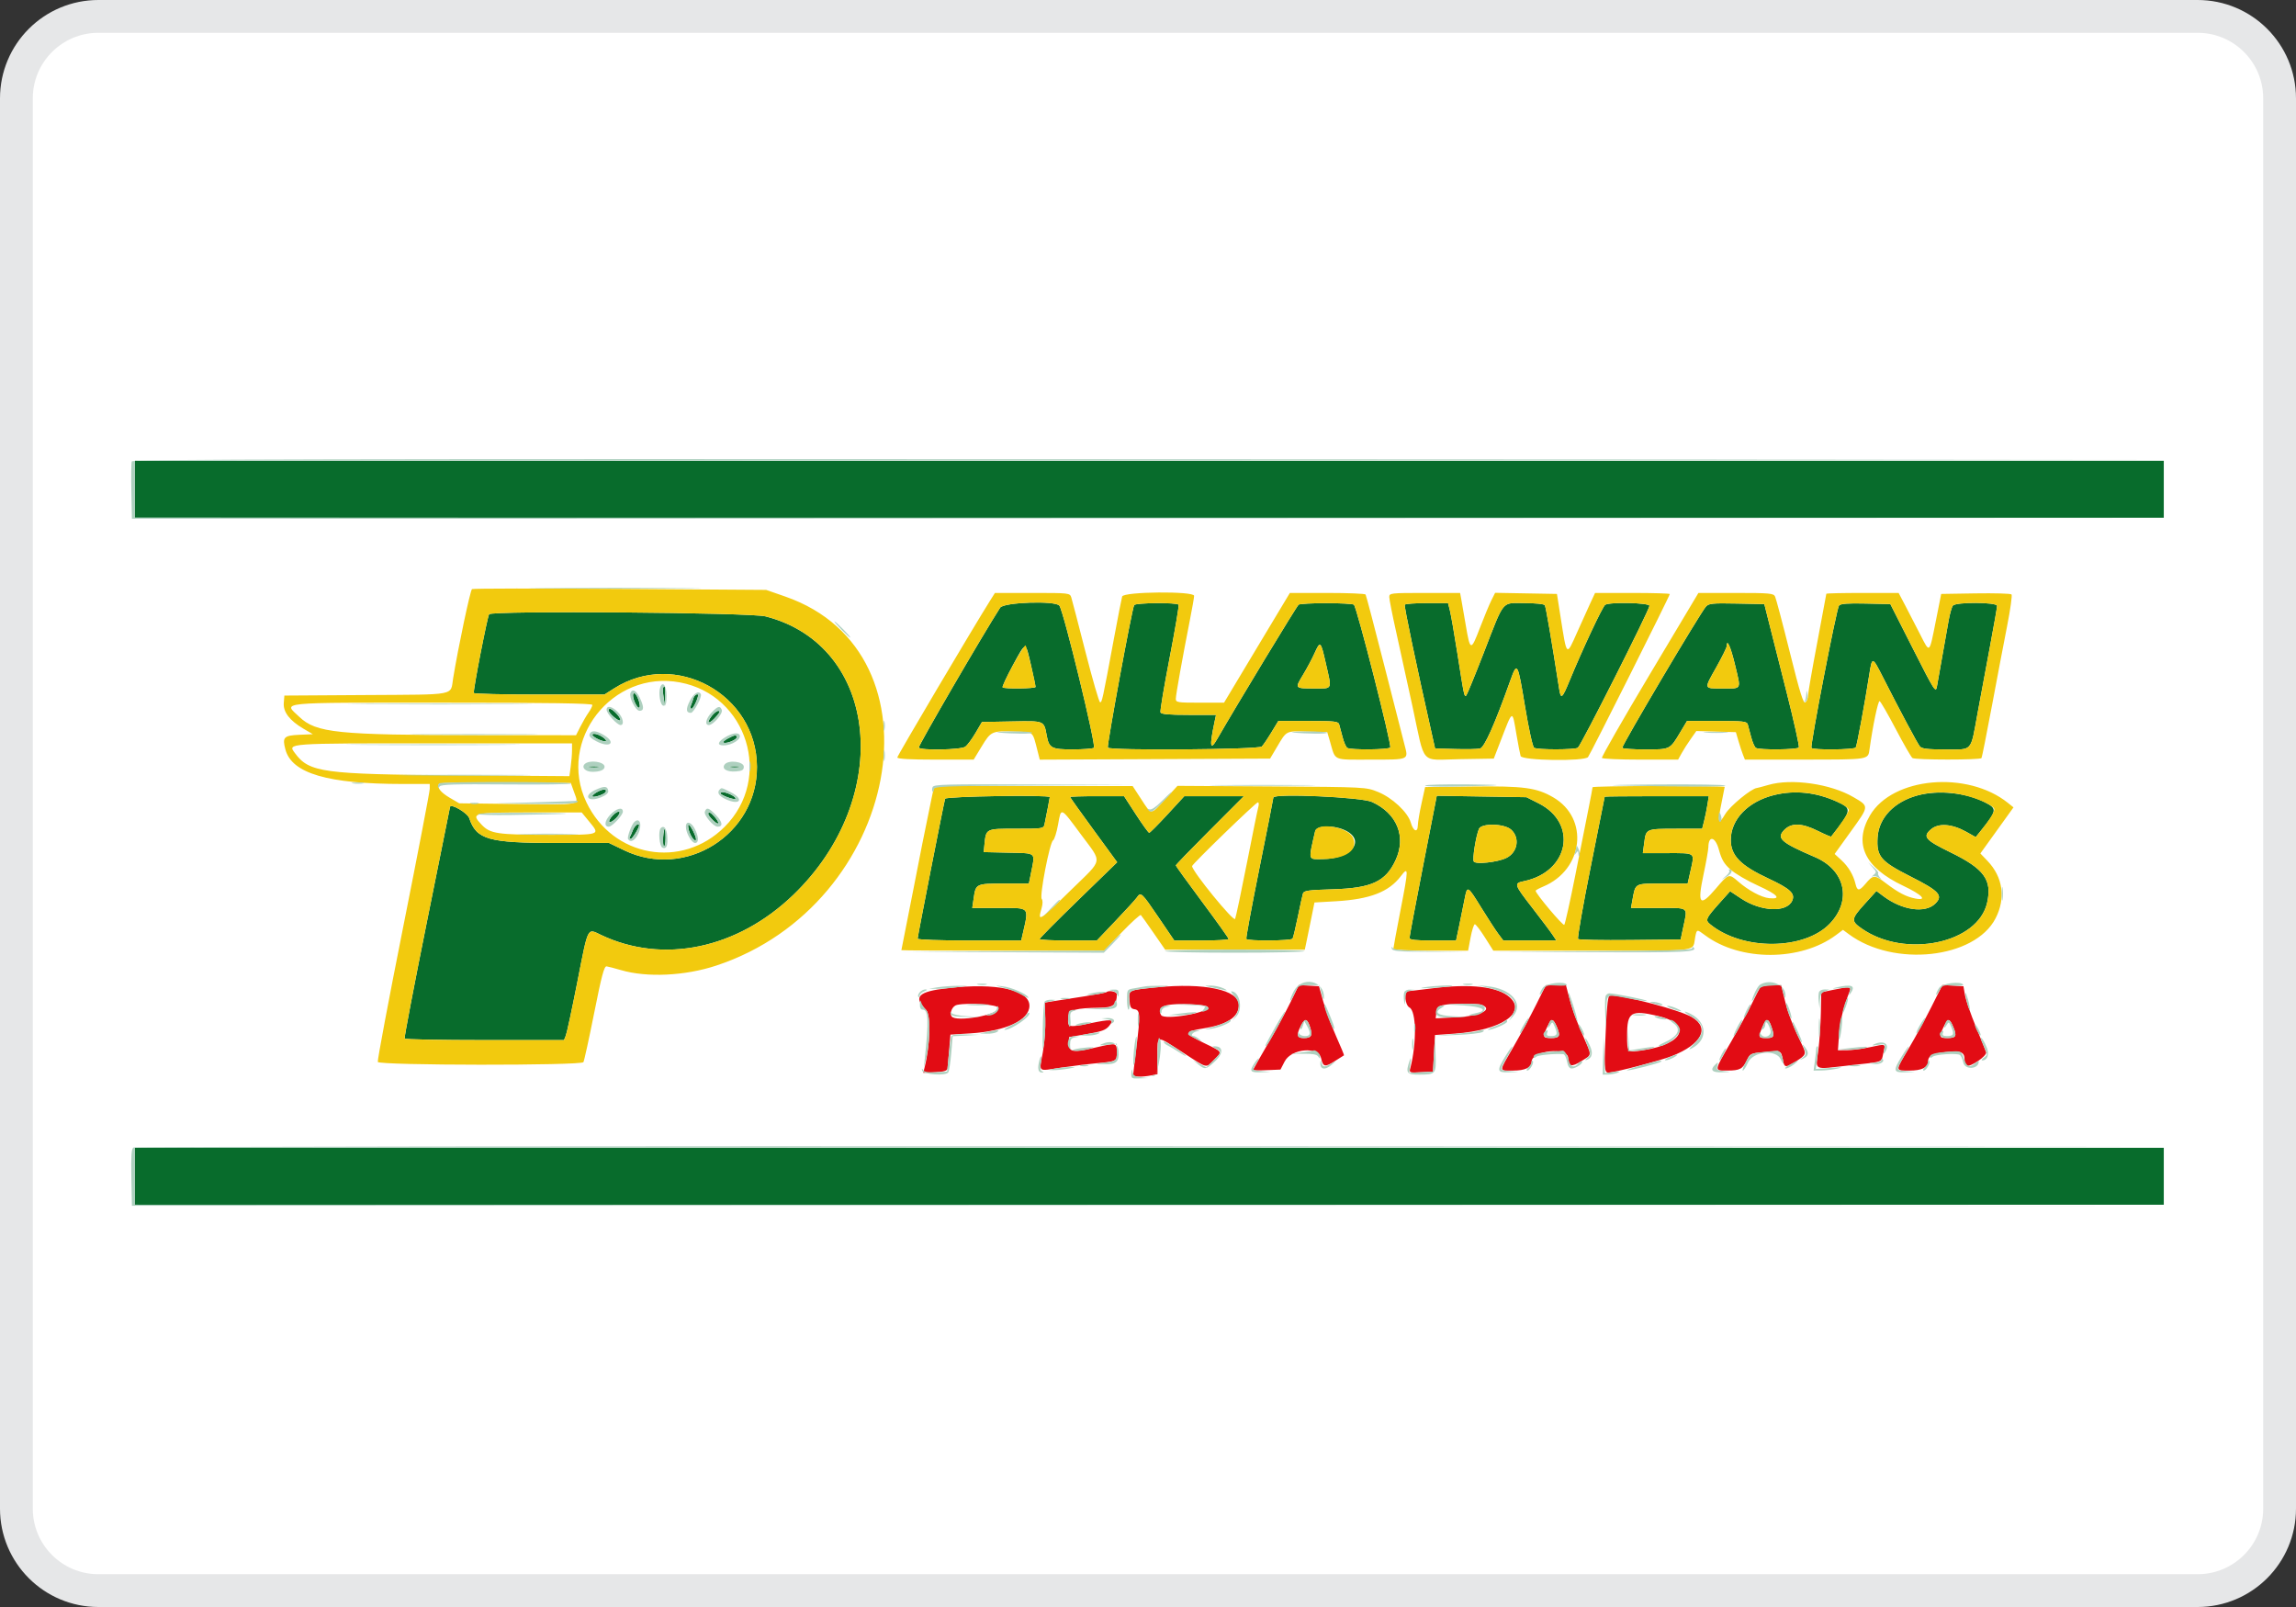 <svg width="70" height="49" viewBox="0 0 70 49" fill="none" xmlns="http://www.w3.org/2000/svg">
<rect x="0" y="0" width="70" height="49" fill="#333333" stroke="none"/>
<path d="M0.5 3C0.5 1.619 1.619 0.5 3 0.5H67C68.381 0.5 69.5 1.619 69.5 3V46C69.5 47.381 68.381 48.5 67 48.5H3C1.619 48.5 0.5 47.381 0.5 46V3Z" fill="white" stroke="#E6E7E8"/>
<path fill-rule="evenodd" clip-rule="evenodd" d="M4.115 14.918V15.786H35.042H65.969V14.918V14.051H35.042H4.115V14.918ZM30.492 18.529C29.959 19.358 27.985 22.753 28.011 22.796C28.068 22.888 29.299 22.864 29.43 22.768C29.493 22.723 29.632 22.534 29.741 22.35L29.937 22.015L30.844 21.998C31.856 21.979 31.826 21.966 31.914 22.438C31.984 22.811 32.063 22.852 32.707 22.851C33.02 22.85 33.309 22.828 33.351 22.802C33.429 22.752 32.428 18.634 32.298 18.467C32.175 18.308 30.599 18.363 30.492 18.529ZM34.578 18.45C34.512 18.556 33.74 22.74 33.776 22.797C33.834 22.891 38.375 22.857 38.47 22.762C38.514 22.718 38.645 22.525 38.761 22.333L38.973 21.984H39.885C40.701 21.984 40.801 21.995 40.829 22.092C40.846 22.152 40.893 22.326 40.933 22.48C40.972 22.633 41.036 22.779 41.076 22.804C41.182 22.872 42.342 22.861 42.385 22.792C42.435 22.71 41.362 18.494 41.277 18.437C41.239 18.412 40.86 18.391 40.434 18.391C40.008 18.391 39.629 18.412 39.592 18.437C39.539 18.472 37.695 21.516 37.114 22.526C36.895 22.908 36.87 22.769 37.025 22.03L37.074 21.798H36.242C35.633 21.798 35.402 21.777 35.381 21.721C35.365 21.678 35.49 20.933 35.658 20.066C35.826 19.198 35.95 18.466 35.933 18.439C35.889 18.367 34.622 18.378 34.578 18.45ZM42.828 18.439C42.803 18.479 43.18 20.276 43.669 22.449L43.752 22.821L44.371 22.839C44.711 22.849 45.05 22.842 45.124 22.823C45.257 22.79 45.575 22.075 46.048 20.745C46.256 20.164 46.271 20.191 46.493 21.532C46.608 22.23 46.728 22.773 46.772 22.801C46.873 22.865 48.004 22.864 48.105 22.8C48.196 22.742 50.288 18.596 50.288 18.473C50.288 18.378 49.082 18.35 48.938 18.442C48.859 18.492 48.241 19.811 47.851 20.759C47.628 21.303 47.587 21.335 47.536 21.008C47.298 19.482 47.13 18.505 47.098 18.453C47.075 18.417 46.808 18.389 46.475 18.389C45.767 18.389 45.877 18.253 45.235 19.908C44.97 20.59 44.731 21.172 44.705 21.203C44.645 21.27 44.639 21.239 44.43 19.908C44.339 19.328 44.238 18.75 44.206 18.622L44.148 18.389H43.503C43.149 18.389 42.845 18.411 42.828 18.439ZM52.01 18.496C51.83 18.697 49.429 22.752 49.46 22.803C49.476 22.829 49.793 22.852 50.164 22.852C50.925 22.852 50.909 22.86 51.23 22.323L51.433 21.984H52.344C53.158 21.984 53.258 21.995 53.286 22.092C53.304 22.152 53.35 22.326 53.39 22.48C53.43 22.633 53.494 22.779 53.533 22.804C53.64 22.872 54.8 22.861 54.843 22.791C54.863 22.758 54.695 21.998 54.468 21.102C54.241 20.207 53.996 19.237 53.923 18.947L53.79 18.42L52.949 18.403C52.208 18.388 52.096 18.399 52.01 18.496ZM56.067 18.465C55.993 18.554 55.184 22.733 55.227 22.805C55.267 22.874 56.535 22.862 56.578 22.792C56.614 22.733 56.859 21.415 56.989 20.574C57.077 20.013 57.084 20.014 57.4 20.636C57.93 21.679 58.459 22.671 58.533 22.76C58.592 22.831 58.767 22.852 59.315 22.852C60.156 22.852 60.072 22.947 60.294 21.736C60.379 21.276 60.547 20.373 60.667 19.729C60.788 19.086 60.887 18.521 60.887 18.474C60.887 18.358 59.631 18.351 59.538 18.467C59.505 18.509 59.447 18.712 59.41 18.916C59.215 20.008 59.086 20.737 59.053 20.93C59.017 21.136 58.979 21.076 58.324 19.784L57.633 18.42L56.883 18.403C56.331 18.39 56.115 18.407 56.067 18.465ZM14.912 18.729C14.853 18.823 14.416 21.079 14.446 21.132C14.46 21.157 15.362 21.178 16.45 21.178H18.427L18.724 20.99C20.589 19.804 23.07 21.166 23.078 23.381C23.087 25.447 20.898 26.825 19.034 25.928L18.565 25.703H16.96C14.883 25.703 14.526 25.601 14.305 24.945C14.251 24.784 13.734 24.485 13.72 24.606C13.719 24.613 13.401 26.194 13.013 28.119C12.625 30.045 12.32 31.642 12.336 31.668C12.352 31.693 13.452 31.715 14.78 31.715H17.195L17.251 31.575C17.282 31.498 17.44 30.766 17.601 29.948C17.942 28.215 17.896 28.305 18.329 28.51C20.218 29.404 22.477 28.933 24.186 27.287C27.267 24.32 26.805 19.681 23.339 18.794C22.875 18.675 14.982 18.614 14.912 18.729ZM31.439 20.311C31.512 20.634 31.572 20.92 31.572 20.946C31.571 20.998 30.619 21.011 30.567 20.959C30.549 20.941 30.691 20.637 30.882 20.282C31.284 19.54 31.265 19.539 31.439 20.311ZM40.423 20.233C40.609 21.052 40.636 20.992 40.072 20.992C39.469 20.992 39.473 20.997 39.729 20.572C39.846 20.379 40.001 20.088 40.074 19.925C40.254 19.527 40.265 19.538 40.423 20.233ZM52.899 20.281C53.083 21.051 53.115 20.992 52.509 20.992C51.935 20.992 51.944 21.026 52.333 20.334C52.502 20.031 52.642 19.749 52.643 19.706C52.646 19.453 52.764 19.717 52.899 20.281ZM20.215 20.977C20.202 21.002 20.211 21.135 20.233 21.271L20.273 21.519L20.282 21.225C20.29 20.951 20.267 20.865 20.215 20.977ZM19.299 21.203C19.299 21.346 19.435 21.612 19.491 21.578C19.547 21.543 19.439 21.195 19.355 21.144C19.325 21.125 19.299 21.151 19.299 21.203ZM21.142 21.287C21.125 21.346 21.091 21.444 21.066 21.504C21.041 21.565 21.049 21.612 21.084 21.612C21.133 21.612 21.283 21.302 21.283 21.2C21.283 21.126 21.168 21.197 21.142 21.287ZM18.556 21.663C18.556 21.747 18.861 22.009 18.907 21.963C18.93 21.94 18.883 21.852 18.803 21.767C18.657 21.611 18.556 21.569 18.556 21.663ZM21.695 21.835C21.499 22.105 21.634 22.087 21.866 21.814C21.954 21.709 21.962 21.675 21.897 21.676C21.849 21.677 21.758 21.749 21.695 21.835ZM18.06 22.404C18.06 22.465 18.33 22.604 18.448 22.604C18.556 22.604 18.365 22.439 18.199 22.389C18.123 22.366 18.06 22.373 18.06 22.404ZM22.181 22.523C22.079 22.579 22.026 22.634 22.064 22.647C22.163 22.68 22.46 22.556 22.46 22.481C22.46 22.395 22.401 22.404 22.181 22.523ZM17.952 23.392C18.047 23.406 18.186 23.406 18.262 23.391C18.338 23.377 18.261 23.365 18.091 23.365C17.92 23.366 17.858 23.378 17.952 23.392ZM22.259 23.391C22.336 23.406 22.461 23.406 22.538 23.391C22.614 23.377 22.552 23.364 22.398 23.364C22.245 23.364 22.182 23.377 22.259 23.391ZM18.23 24.136C18.137 24.183 18.06 24.247 18.06 24.277C18.06 24.34 18.415 24.23 18.464 24.151C18.522 24.057 18.403 24.049 18.23 24.136ZM21.965 24.187C21.965 24.243 22.362 24.393 22.418 24.358C22.446 24.34 22.395 24.287 22.303 24.24C22.134 24.152 21.965 24.126 21.965 24.187ZM54.093 24.241C53.3 24.433 52.768 24.984 52.768 25.611C52.768 26.087 53.063 26.39 53.914 26.787C54.583 27.099 54.74 27.246 54.639 27.466C54.472 27.833 53.688 27.798 53.083 27.397L52.747 27.175L52.476 27.477C51.992 28.018 51.977 28.052 52.152 28.193C53.14 28.989 55.009 28.974 55.787 28.163C56.465 27.455 56.259 26.53 55.333 26.134C54.29 25.686 54.147 25.558 54.405 25.299C54.621 25.083 54.941 25.095 55.426 25.337C55.638 25.443 55.82 25.52 55.829 25.508C56.463 24.699 56.471 24.653 55.998 24.44C55.364 24.156 54.721 24.088 54.093 24.241ZM58.47 24.251C57.753 24.441 57.28 24.936 57.243 25.535C57.207 26.114 57.333 26.263 58.247 26.725C59.125 27.169 59.25 27.305 59.005 27.55C58.698 27.857 57.997 27.758 57.42 27.326L57.208 27.167L56.847 27.566C56.433 28.023 56.427 28.082 56.766 28.317C58.083 29.231 60.305 28.769 60.584 27.523C60.74 26.828 60.494 26.49 59.464 25.988C58.693 25.611 58.61 25.514 58.869 25.289C59.098 25.09 59.507 25.118 59.947 25.363L60.235 25.525L60.376 25.35C60.888 24.716 60.897 24.658 60.513 24.462C59.943 24.171 59.101 24.084 58.47 24.251ZM28.814 24.355C28.78 24.456 27.976 28.55 27.976 28.622C27.976 28.653 28.671 28.678 29.556 28.678H31.135L31.166 28.538C31.375 27.624 31.427 27.686 30.448 27.686H29.642L29.685 27.392C29.749 26.945 29.755 26.942 30.61 26.942H31.368L31.439 26.591C31.562 25.977 31.611 26.019 30.75 25.999L29.991 25.982L30.012 25.769C30.063 25.259 30.044 25.269 30.98 25.269C31.798 25.269 31.817 25.266 31.846 25.129C31.908 24.833 32.005 24.332 32.005 24.305C32.005 24.231 28.839 24.28 28.814 24.355ZM32.625 24.302C32.625 24.316 32.948 24.769 33.343 25.309L34.06 26.291L32.878 27.44C32.227 28.072 31.695 28.609 31.695 28.633C31.695 28.658 32.088 28.678 32.567 28.678H33.44L34.007 28.082C34.319 27.755 34.611 27.434 34.657 27.37C34.783 27.189 34.799 27.204 35.317 27.965L35.801 28.678H36.63C37.086 28.678 37.459 28.657 37.458 28.631C37.458 28.606 37.096 28.098 36.653 27.503C36.21 26.908 35.848 26.406 35.848 26.388C35.848 26.369 36.314 25.887 36.885 25.316L37.922 24.277H37.015H36.107L35.593 24.835C35.31 25.142 35.06 25.393 35.037 25.393C35.013 25.393 34.831 25.142 34.632 24.835L34.27 24.277H33.447C32.995 24.277 32.625 24.288 32.625 24.302ZM38.822 24.318C38.821 24.346 38.63 25.318 38.396 26.477C38.162 27.636 37.983 28.606 37.998 28.631C38.036 28.698 39.366 28.689 39.408 28.621C39.427 28.59 39.499 28.29 39.568 27.955C39.637 27.619 39.707 27.299 39.724 27.243C39.751 27.157 39.89 27.138 40.637 27.116C41.816 27.08 42.245 26.881 42.547 26.23C42.881 25.511 42.594 24.801 41.828 24.453C41.505 24.305 38.824 24.185 38.822 24.318ZM43.388 26.393C43.158 27.564 42.972 28.558 42.973 28.6C42.974 28.657 43.159 28.678 43.684 28.678H44.392L44.487 28.228C44.539 27.981 44.613 27.618 44.651 27.422C44.734 26.988 44.735 26.988 45.176 27.701C45.371 28.017 45.598 28.365 45.681 28.476L45.832 28.678H46.641H47.45L47.335 28.505C47.272 28.409 46.997 28.044 46.725 27.692C46.156 26.958 46.148 26.933 46.462 26.868C47.839 26.582 48.117 25.103 46.908 24.494L46.539 24.308L45.172 24.286L43.804 24.264L43.388 26.393ZM48.923 24.293C48.922 24.301 48.729 25.27 48.494 26.446C48.258 27.622 48.087 28.606 48.112 28.632C48.138 28.658 48.852 28.672 49.699 28.663L51.239 28.647L51.318 28.275C51.453 27.634 51.518 27.686 50.565 27.686H49.725L49.767 27.453C49.865 26.918 49.822 26.942 50.683 26.942H51.453L51.547 26.524C51.667 25.986 51.704 26.013 50.835 26.013H50.087L50.13 25.688C50.185 25.27 50.182 25.271 51.107 25.27L51.895 25.269L51.954 25.036C51.987 24.909 52.032 24.685 52.055 24.541L52.097 24.277H50.511C49.639 24.277 48.924 24.284 48.923 24.293ZM18.678 24.868C18.484 25.074 18.58 25.149 18.781 24.948C18.869 24.86 18.914 24.772 18.881 24.752C18.848 24.731 18.757 24.784 18.678 24.868ZM21.593 24.824C21.593 24.852 21.662 24.941 21.747 25.021C21.928 25.19 21.957 25.103 21.787 24.906C21.666 24.768 21.593 24.736 21.593 24.824ZM19.296 25.309C19.262 25.399 19.219 25.496 19.201 25.526C19.183 25.555 19.196 25.579 19.229 25.579C19.279 25.579 19.485 25.246 19.485 25.166C19.485 25.073 19.346 25.178 19.296 25.309ZM21.001 25.315C21.048 25.506 21.221 25.721 21.221 25.589C21.221 25.492 21.045 25.145 20.995 25.145C20.976 25.145 20.978 25.222 21.001 25.315ZM46.071 25.297C46.348 25.548 46.269 25.997 45.919 26.163C45.648 26.292 44.99 26.362 44.933 26.269C44.886 26.194 44.993 25.513 45.089 25.276C45.163 25.094 45.863 25.109 46.071 25.297ZM40.963 25.297C41.664 25.59 41.241 26.187 40.325 26.195C39.869 26.199 39.886 26.263 40.095 25.346C40.133 25.176 40.608 25.149 40.963 25.297ZM20.218 25.521C20.205 25.66 20.216 25.787 20.243 25.804C20.269 25.82 20.291 25.707 20.291 25.551C20.291 25.201 20.25 25.184 20.218 25.521ZM4.115 35.867V36.735H35.042H65.969V35.867V34.999H35.042H4.115V35.867Z" fill="#086C2C"/>
<path fill-rule="evenodd" clip-rule="evenodd" d="M14.39 17.963C14.338 17.996 13.971 19.729 13.815 20.683C13.727 21.221 13.965 21.175 11.163 21.193L8.67 21.209L8.652 21.433C8.629 21.708 8.828 21.97 9.25 22.218L9.538 22.387L9.125 22.405C8.653 22.426 8.601 22.481 8.702 22.855C8.898 23.583 9.991 23.904 12.281 23.905L13.102 23.905V24.053C13.102 24.135 12.739 26.024 12.295 28.252C11.851 30.479 11.502 32.337 11.518 32.38C11.56 32.489 17.72 32.495 17.787 32.387C17.811 32.347 17.959 31.671 18.116 30.884C18.341 29.752 18.42 29.455 18.494 29.466C18.545 29.473 18.74 29.524 18.928 29.579C19.721 29.813 20.884 29.758 21.841 29.441C27.447 27.584 28.882 19.914 23.947 18.192L23.359 17.987L18.906 17.956C16.457 17.939 14.425 17.942 14.39 17.963ZM30.187 18.312C29.668 19.137 27.357 23.043 27.357 23.096C27.357 23.14 27.745 23.162 28.521 23.162H29.685L29.931 22.757C30.212 22.294 30.24 22.282 30.947 22.307C31.528 22.327 31.473 22.28 31.633 22.899L31.7 23.163L35.211 23.147L38.722 23.131L38.924 22.79C39.232 22.268 39.195 22.288 39.865 22.307L40.465 22.325L40.547 22.604C40.726 23.216 40.605 23.162 41.793 23.162C42.974 23.162 42.942 23.175 42.824 22.721C42.777 22.537 42.496 21.439 42.201 20.282C41.906 19.123 41.651 18.154 41.634 18.128C41.618 18.101 41.092 18.08 40.465 18.08H39.325L38.321 19.753L37.318 21.426H36.583C35.898 21.426 35.848 21.418 35.848 21.307C35.848 21.186 36.047 20.076 36.279 18.896C36.349 18.544 36.406 18.216 36.406 18.168C36.406 18.019 34.257 18.039 34.212 18.188C34.194 18.248 34.081 18.826 33.961 19.474C33.609 21.372 33.596 21.43 33.537 21.41C33.506 21.4 33.306 20.709 33.093 19.875C32.881 19.041 32.686 18.296 32.662 18.219C32.617 18.081 32.604 18.08 31.475 18.08H30.333L30.187 18.312ZM42.356 18.205C42.356 18.274 42.451 18.755 42.567 19.274C42.683 19.793 42.908 20.817 43.066 21.55C43.461 23.377 43.272 23.168 44.506 23.148L45.542 23.131L45.746 22.604C46.128 21.613 46.102 21.624 46.233 22.394C46.285 22.697 46.342 22.994 46.36 23.053C46.401 23.192 48.304 23.221 48.416 23.084C48.487 22.998 50.908 18.169 50.908 18.114C50.908 18.095 50.396 18.08 49.769 18.08H48.63L48.479 18.405C48.396 18.584 48.22 18.974 48.087 19.273C47.753 20.024 47.772 20.041 47.58 18.823L47.468 18.11L46.525 18.093L45.583 18.076L45.466 18.31C45.402 18.439 45.245 18.819 45.116 19.154C44.844 19.866 44.822 19.86 44.684 19.04C44.627 18.699 44.565 18.344 44.547 18.25L44.515 18.08H43.435C42.394 18.08 42.356 18.084 42.356 18.205ZM50.294 20.57C49.477 21.939 48.822 23.083 48.839 23.111C48.856 23.139 49.386 23.162 50.016 23.162H51.162L51.268 22.97C51.326 22.864 51.451 22.668 51.546 22.534L51.718 22.29L52.321 22.307L52.923 22.325L53.005 22.604C53.049 22.757 53.112 22.946 53.143 23.022L53.199 23.162L55.013 23.161C56.991 23.16 56.953 23.166 56.997 22.852C57.098 22.125 57.258 21.363 57.305 21.379C57.336 21.389 57.558 21.774 57.799 22.233C58.041 22.693 58.269 23.089 58.307 23.114C58.399 23.174 60.376 23.175 60.412 23.115C60.427 23.09 60.57 22.372 60.73 21.519C60.889 20.667 61.099 19.566 61.196 19.071C61.293 18.577 61.352 18.151 61.327 18.125C61.301 18.098 60.809 18.084 60.232 18.093L59.183 18.11L59.019 18.936C58.817 19.95 58.84 19.93 58.54 19.341C58.404 19.073 58.201 18.68 58.089 18.467L57.885 18.08H56.783C56.177 18.08 55.681 18.091 55.681 18.105C55.681 18.119 55.555 18.793 55.402 19.601C55.248 20.41 55.123 21.134 55.123 21.21C55.123 21.287 55.087 21.379 55.044 21.415C54.982 21.467 54.881 21.145 54.568 19.889C54.35 19.013 54.147 18.248 54.118 18.188C54.071 18.091 53.949 18.08 52.923 18.08H51.781L50.294 20.57ZM32.298 18.467C32.429 18.635 33.429 22.753 33.351 22.802C33.31 22.828 33.02 22.851 32.707 22.851C32.063 22.852 31.984 22.811 31.914 22.438C31.826 21.966 31.856 21.979 30.844 21.998L29.938 22.015L29.741 22.35C29.633 22.535 29.493 22.723 29.43 22.769C29.299 22.865 28.068 22.888 28.011 22.796C27.985 22.753 29.959 19.358 30.493 18.529C30.6 18.363 32.175 18.309 32.298 18.467ZM35.933 18.439C35.95 18.466 35.826 19.198 35.658 20.066C35.49 20.933 35.365 21.678 35.381 21.721C35.402 21.777 35.633 21.798 36.242 21.798H37.074L37.025 22.031C36.87 22.769 36.895 22.908 37.114 22.526C37.695 21.516 39.539 18.473 39.592 18.437C39.629 18.412 40.008 18.391 40.434 18.391C40.86 18.391 41.24 18.412 41.277 18.437C41.363 18.494 42.436 22.71 42.386 22.792C42.342 22.861 41.182 22.872 41.076 22.805C41.037 22.779 40.972 22.633 40.933 22.48C40.893 22.327 40.846 22.152 40.829 22.093C40.801 21.996 40.701 21.984 39.885 21.984H38.973L38.762 22.333C38.645 22.525 38.514 22.718 38.47 22.762C38.375 22.857 33.834 22.891 33.776 22.797C33.741 22.74 34.513 18.556 34.578 18.45C34.623 18.378 35.889 18.367 35.933 18.439ZM44.206 18.622C44.238 18.75 44.339 19.328 44.43 19.908C44.639 21.239 44.645 21.27 44.705 21.203C44.732 21.172 44.971 20.59 45.235 19.908C45.878 18.254 45.767 18.39 46.475 18.39C46.809 18.39 47.075 18.417 47.098 18.453C47.13 18.506 47.298 19.482 47.536 21.008C47.587 21.335 47.628 21.303 47.852 20.759C48.241 19.811 48.859 18.492 48.938 18.442C49.083 18.35 50.289 18.378 50.289 18.473C50.289 18.596 48.197 22.742 48.105 22.8C48.004 22.864 46.873 22.865 46.772 22.801C46.728 22.773 46.609 22.23 46.493 21.532C46.271 20.191 46.256 20.164 46.049 20.746C45.575 22.075 45.257 22.791 45.125 22.823C45.05 22.842 44.711 22.849 44.371 22.839L43.753 22.821L43.669 22.449C43.18 20.276 42.803 18.479 42.828 18.439C42.845 18.412 43.149 18.39 43.503 18.39H44.148L44.206 18.622ZM53.923 18.947C53.996 19.237 54.241 20.207 54.468 21.102C54.695 21.998 54.864 22.758 54.843 22.791C54.8 22.861 53.64 22.873 53.533 22.805C53.494 22.779 53.43 22.633 53.39 22.48C53.351 22.327 53.304 22.152 53.287 22.093C53.259 21.996 53.159 21.984 52.344 21.984H51.433L51.231 22.323C50.91 22.86 50.926 22.852 50.164 22.852C49.794 22.852 49.477 22.83 49.46 22.803C49.429 22.753 51.83 18.697 52.01 18.496C52.097 18.399 52.208 18.388 52.95 18.403L53.791 18.42L53.923 18.947ZM58.324 19.784C58.979 21.076 59.017 21.136 59.053 20.931C59.086 20.737 59.216 20.008 59.411 18.916C59.447 18.712 59.505 18.509 59.539 18.467C59.631 18.351 60.887 18.358 60.887 18.474C60.887 18.521 60.788 19.086 60.667 19.729C60.547 20.373 60.379 21.276 60.294 21.736C60.073 22.947 60.156 22.852 59.316 22.852C58.767 22.852 58.592 22.831 58.533 22.76C58.459 22.671 57.93 21.679 57.4 20.636C57.084 20.014 57.077 20.013 56.99 20.574C56.859 21.415 56.614 22.733 56.578 22.793C56.535 22.862 55.267 22.874 55.227 22.805C55.185 22.733 55.993 18.554 56.067 18.465C56.115 18.407 56.332 18.39 56.883 18.403L57.633 18.42L58.324 19.784ZM23.339 18.794C26.805 19.681 27.267 24.32 24.186 27.287C22.477 28.933 20.218 29.404 18.33 28.511C17.896 28.305 17.942 28.215 17.601 29.948C17.44 30.767 17.283 31.499 17.252 31.575L17.195 31.715H14.78C13.452 31.715 12.352 31.694 12.336 31.668C12.32 31.642 12.625 30.045 13.013 28.119C13.401 26.194 13.72 24.613 13.72 24.607C13.734 24.485 14.251 24.784 14.306 24.945C14.527 25.601 14.883 25.703 16.961 25.703H18.566L19.034 25.928C20.898 26.825 23.087 25.447 23.079 23.381C23.07 21.166 20.59 19.804 18.724 20.99L18.428 21.178H16.45C15.363 21.178 14.461 21.157 14.446 21.132C14.416 21.08 14.854 18.824 14.912 18.729C14.983 18.614 22.875 18.675 23.339 18.794ZM30.882 20.283C30.691 20.637 30.549 20.941 30.567 20.959C30.619 21.011 31.571 20.998 31.572 20.946C31.573 20.841 31.304 19.719 31.269 19.68C31.248 19.658 31.074 19.929 30.882 20.283ZM40.075 19.925C40.001 20.088 39.846 20.379 39.729 20.572C39.473 20.997 39.469 20.992 40.073 20.992C40.636 20.992 40.609 21.052 40.423 20.233C40.266 19.538 40.254 19.528 40.075 19.925ZM52.643 19.706C52.642 19.749 52.503 20.032 52.333 20.334C51.944 21.026 51.935 20.992 52.51 20.992C53.115 20.992 53.083 21.051 52.899 20.281C52.764 19.717 52.647 19.453 52.643 19.706ZM20.732 20.808C22.788 21.195 23.572 23.732 22.093 25.211C20.788 26.516 18.681 26.142 17.879 24.464C16.979 22.579 18.665 20.418 20.732 20.808ZM18.06 21.494C18.06 21.532 18.008 21.636 17.944 21.727C17.881 21.817 17.768 22.01 17.695 22.155L17.562 22.418L14.573 22.416C10.271 22.412 9.64 22.348 9.124 21.857C8.641 21.397 8.343 21.426 13.474 21.426C16.757 21.426 18.06 21.446 18.06 21.494ZM17.44 22.874C17.44 22.989 17.422 23.214 17.4 23.374L17.36 23.666L13.914 23.64C9.837 23.609 9.427 23.553 8.994 22.966C8.767 22.66 8.687 22.666 13.198 22.666H17.44V22.874ZM17.51 24.173C17.649 24.561 17.763 24.539 15.724 24.515L14.001 24.494L13.713 24.326C13.43 24.159 13.316 24.011 13.385 23.899C13.406 23.865 14.242 23.849 15.412 23.858L17.403 23.875L17.51 24.173ZM53.914 23.934C53.744 23.983 53.587 24.025 53.565 24.027C53.399 24.038 52.742 24.579 52.6 24.82C52.391 25.177 52.36 25.089 52.484 24.489C52.538 24.229 52.582 24.005 52.582 23.992C52.582 23.979 51.675 23.968 50.568 23.968C49.46 23.968 48.553 23.984 48.553 24.004C48.553 24.024 48.5 24.31 48.434 24.64C48.369 24.969 48.185 25.893 48.026 26.695C47.867 27.496 47.716 28.173 47.691 28.199C47.652 28.24 46.818 27.248 46.818 27.161C46.818 27.144 46.921 27.087 47.047 27.034C48.282 26.518 48.459 24.953 47.354 24.312C46.844 24.016 46.454 23.964 44.888 23.982L43.449 23.998L43.34 24.494C43.279 24.767 43.229 25.069 43.227 25.166C43.222 25.404 43.087 25.349 43.01 25.078C42.92 24.765 42.444 24.321 42.011 24.147C41.644 23.999 41.636 23.998 38.771 23.98L35.899 23.962L35.527 24.367C35.074 24.861 35.114 24.861 34.794 24.37L34.532 23.968H31.506H28.481L28.386 24.417C28.279 24.917 27.956 26.539 27.857 27.066C27.822 27.254 27.723 27.756 27.637 28.182C27.551 28.608 27.481 28.964 27.481 28.972C27.481 28.981 28.871 28.988 30.571 28.988H33.661L34.203 28.426C34.501 28.117 34.761 27.881 34.782 27.901C34.803 27.922 34.978 28.168 35.171 28.448L35.523 28.957H37.652H39.781L39.852 28.616C39.891 28.428 39.958 28.105 39.999 27.897L40.075 27.518L40.735 27.48C41.764 27.42 42.34 27.198 42.705 26.72C42.947 26.402 42.947 26.478 42.699 27.75C42.578 28.372 42.48 28.904 42.48 28.934C42.48 28.963 42.992 28.988 43.619 28.988H44.759L44.835 28.585C44.877 28.363 44.935 28.182 44.965 28.182C44.994 28.182 45.133 28.363 45.273 28.585L45.528 28.988H48.555C51.922 28.988 51.59 29.032 51.684 28.569C51.732 28.329 51.732 28.329 51.982 28.516C53.054 29.319 54.904 29.316 55.981 28.508L56.188 28.353L56.371 28.488C57.738 29.499 60.203 29.232 60.839 28.004C61.157 27.389 61.067 26.745 60.594 26.25L60.377 26.023L60.882 25.321L61.387 24.618L61.22 24.484C59.981 23.487 57.698 23.692 57.012 24.862C56.505 25.728 56.846 26.451 58.025 27.009C58.603 27.283 58.781 27.471 58.392 27.397C58.116 27.344 57.876 27.219 57.496 26.93C57.151 26.666 57.111 26.667 56.869 26.955C56.686 27.172 56.623 27.173 56.572 26.958C56.505 26.678 56.356 26.427 56.139 26.227L55.934 26.039L56.434 25.344C56.993 24.568 56.991 24.589 56.509 24.307C55.816 23.9 54.62 23.728 53.914 23.934ZM55.308 24.215C55.748 24.299 56.363 24.58 56.363 24.698C56.363 24.772 56.131 25.123 55.829 25.508C55.82 25.52 55.639 25.444 55.427 25.338C54.941 25.095 54.621 25.083 54.405 25.299C54.147 25.558 54.29 25.687 55.334 26.134C56.259 26.531 56.466 27.455 55.787 28.163C55.009 28.974 53.14 28.99 52.152 28.193C51.977 28.052 51.992 28.018 52.477 27.477L52.747 27.175L53.083 27.398C53.689 27.799 54.473 27.833 54.64 27.466C54.74 27.247 54.583 27.099 53.914 26.787C53.063 26.39 52.768 26.087 52.768 25.611C52.768 24.636 53.989 23.965 55.308 24.215ZM59.882 24.247C60.286 24.342 60.724 24.537 60.796 24.652C60.835 24.716 60.679 24.974 60.376 25.351L60.235 25.525L59.947 25.364C59.508 25.118 59.098 25.09 58.869 25.289C58.61 25.514 58.693 25.612 59.464 25.988C60.494 26.491 60.74 26.828 60.584 27.523C60.306 28.769 58.083 29.231 56.766 28.317C56.427 28.082 56.434 28.024 56.847 27.566L57.208 27.167L57.421 27.326C57.997 27.758 58.699 27.858 59.005 27.551C59.251 27.306 59.125 27.169 58.247 26.726C57.334 26.264 57.208 26.114 57.243 25.535C57.305 24.533 58.539 23.93 59.882 24.247ZM32.005 24.305C32.005 24.332 31.909 24.833 31.846 25.13C31.818 25.266 31.798 25.269 30.98 25.269C30.044 25.269 30.063 25.259 30.012 25.769L29.991 25.982L30.75 25.999C31.611 26.019 31.562 25.977 31.439 26.591L31.368 26.942H30.61C29.755 26.942 29.75 26.945 29.685 27.392L29.642 27.686H30.448C31.427 27.686 31.375 27.624 31.167 28.538L31.135 28.678H29.556C28.671 28.678 27.977 28.654 27.977 28.622C27.977 28.55 28.78 24.456 28.814 24.355C28.84 24.28 32.005 24.231 32.005 24.305ZM34.633 24.835C34.832 25.142 35.014 25.393 35.037 25.393C35.06 25.393 35.31 25.142 35.593 24.835L36.107 24.277H37.015H37.923L36.885 25.316C36.315 25.888 35.848 26.37 35.848 26.388C35.848 26.406 36.21 26.908 36.653 27.503C37.096 28.098 37.458 28.606 37.459 28.631C37.459 28.657 37.086 28.678 36.63 28.678H35.802L35.317 27.965C34.8 27.204 34.783 27.19 34.657 27.37C34.612 27.434 34.319 27.755 34.007 28.083L33.44 28.678H32.568C32.088 28.678 31.695 28.658 31.695 28.633C31.695 28.609 32.228 28.072 32.878 27.44L34.061 26.292L33.343 25.309C32.948 24.769 32.625 24.316 32.625 24.302C32.625 24.288 32.995 24.277 33.448 24.277H34.27L34.633 24.835ZM41.829 24.453C42.594 24.801 42.881 25.511 42.548 26.23C42.245 26.881 41.816 27.081 40.638 27.116C39.89 27.138 39.752 27.157 39.725 27.244C39.707 27.3 39.637 27.62 39.568 27.955C39.499 28.291 39.427 28.59 39.408 28.621C39.367 28.689 38.036 28.698 37.998 28.631C37.983 28.606 38.162 27.637 38.396 26.478C38.63 25.319 38.822 24.347 38.822 24.318C38.824 24.185 41.505 24.305 41.829 24.453ZM46.908 24.494C48.117 25.103 47.839 26.582 46.462 26.869C46.148 26.934 46.156 26.958 46.725 27.692C46.998 28.044 47.272 28.409 47.335 28.505L47.45 28.678H46.641H45.833L45.681 28.476C45.598 28.366 45.371 28.017 45.176 27.701C44.736 26.988 44.735 26.988 44.651 27.422C44.613 27.619 44.539 27.981 44.487 28.229L44.392 28.678H43.684C43.159 28.678 42.975 28.658 42.973 28.6C42.972 28.558 43.159 27.565 43.388 26.394L43.805 24.264L45.172 24.286L46.539 24.308L46.908 24.494ZM52.056 24.541C52.033 24.686 51.987 24.909 51.955 25.037L51.895 25.269L51.108 25.27C50.182 25.271 50.185 25.27 50.13 25.689L50.087 26.013H50.835C51.705 26.013 51.668 25.986 51.547 26.524L51.453 26.942H50.684C49.822 26.942 49.866 26.918 49.768 27.454L49.725 27.686H50.565C51.519 27.686 51.453 27.635 51.318 28.275L51.24 28.647L49.699 28.663C48.852 28.672 48.138 28.659 48.112 28.632C48.087 28.606 48.259 27.623 48.494 26.447C48.73 25.271 48.923 24.301 48.924 24.293C48.925 24.284 49.639 24.277 50.511 24.277H52.097L52.056 24.541ZM38.364 24.603C38.342 24.68 38.185 25.453 38.014 26.323C37.843 27.192 37.682 27.955 37.656 28.019C37.614 28.122 36.344 26.564 36.344 26.409C36.344 26.35 38.287 24.467 38.35 24.465C38.379 24.464 38.386 24.526 38.364 24.603ZM32.964 25.455C33.615 26.334 33.643 26.171 32.681 27.11C31.656 28.112 31.631 28.128 31.756 27.691C31.793 27.563 31.794 27.452 31.76 27.411C31.687 27.323 32.003 25.689 32.105 25.625C32.146 25.6 32.215 25.383 32.258 25.143C32.354 24.605 32.326 24.593 32.964 25.455ZM17.96 25.047C18.304 25.468 18.342 25.455 16.743 25.455C15.168 25.454 14.947 25.422 14.686 25.149C14.342 24.789 14.405 24.773 16.16 24.773H17.735L17.96 25.047ZM45.09 25.276C44.994 25.514 44.886 26.194 44.933 26.269C44.991 26.362 45.649 26.292 45.919 26.164C46.269 25.998 46.349 25.548 46.072 25.298C45.864 25.109 45.163 25.094 45.09 25.276ZM40.095 25.346C39.887 26.264 39.869 26.199 40.326 26.195C41.041 26.189 41.42 25.918 41.247 25.538C41.099 25.215 40.16 25.059 40.095 25.346ZM52.761 26.515C52.899 26.638 53.278 26.86 53.604 27.007C54.2 27.278 54.33 27.425 53.939 27.387C53.701 27.364 53.298 27.147 52.99 26.876C52.712 26.633 52.701 26.636 52.317 27.089C51.823 27.671 51.742 27.58 51.937 26.663C52.017 26.288 52.083 25.915 52.084 25.834C52.089 25.46 52.297 25.509 52.406 25.91C52.488 26.21 52.563 26.339 52.761 26.515Z" fill="#F2CA0E"/>
<path fill-rule="evenodd" clip-rule="evenodd" d="M28.897 30.13C27.991 30.233 27.832 30.392 28.234 30.794C28.387 30.947 28.363 31.853 28.188 32.55L28.148 32.713L28.511 32.694C28.777 32.68 28.878 32.65 28.887 32.582C28.893 32.531 28.916 32.277 28.938 32.018L28.977 31.547L29.577 31.51C30.664 31.443 31.385 31.106 31.385 30.666C31.385 30.178 30.378 29.96 28.897 30.13ZM35.259 30.106C34.398 30.193 34.412 30.186 34.434 30.492C34.45 30.709 34.477 30.757 34.593 30.774C34.765 30.798 34.771 30.944 34.64 31.996C34.589 32.404 34.547 32.758 34.547 32.784C34.546 32.84 34.832 32.844 35.096 32.791L35.29 32.753V32.196C35.29 31.542 35.224 31.549 36.096 32.114C36.827 32.589 36.762 32.575 37.013 32.316C37.269 32.052 37.289 32.087 36.715 31.807C36.103 31.509 36.099 31.452 36.682 31.359C37.426 31.241 37.769 31.013 37.769 30.638C37.769 30.183 36.715 29.959 35.259 30.106ZM39.352 30.545C39.217 30.824 38.904 31.401 38.655 31.827C38.407 32.253 38.203 32.613 38.203 32.626C38.203 32.639 38.391 32.642 38.621 32.631L39.039 32.613L39.167 32.365C39.373 31.968 40.197 31.899 40.279 32.272C40.337 32.535 40.396 32.547 40.696 32.355C40.842 32.261 40.968 32.181 40.976 32.178C40.984 32.174 40.874 31.908 40.731 31.586C40.589 31.265 40.414 30.793 40.343 30.537L40.213 30.072L39.906 30.054L39.597 30.037L39.352 30.545ZM43.688 30.133C43.313 30.18 42.971 30.221 42.929 30.223C42.796 30.23 42.833 30.646 42.973 30.721C43.182 30.834 43.195 31.811 42.997 32.57C42.96 32.709 42.97 32.712 43.324 32.694L43.688 32.675L43.719 32.117L43.75 31.559L44.365 31.516C45.762 31.416 46.559 30.884 46.025 30.406C45.666 30.085 44.842 29.989 43.688 30.133ZM46.828 30.645C46.663 30.978 46.356 31.547 46.146 31.911C45.685 32.709 45.686 32.644 46.132 32.644C46.496 32.644 46.693 32.55 46.695 32.376C46.7 32.025 47.807 31.914 47.811 32.264C47.813 32.522 47.911 32.546 48.206 32.359C48.548 32.144 48.543 32.227 48.252 31.555C48.008 30.99 47.93 30.768 47.811 30.304L47.743 30.041H47.436H47.129L46.828 30.645ZM53.657 30.119C53.63 30.161 53.52 30.377 53.413 30.599C53.305 30.82 53.019 31.346 52.776 31.767C52.248 32.681 52.253 32.644 52.659 32.643C53.046 32.642 53.132 32.596 53.26 32.323C53.353 32.126 53.375 32.116 53.791 32.079C54.305 32.033 54.301 32.031 54.353 32.305C54.401 32.561 54.433 32.566 54.747 32.368C55.068 32.165 55.077 32.142 54.942 31.862C54.655 31.269 54.516 30.908 54.414 30.49L54.304 30.041H54.005C53.832 30.041 53.684 30.074 53.657 30.119ZM58.883 30.704C58.698 31.072 58.39 31.637 58.198 31.959C57.772 32.676 57.771 32.644 58.218 32.644C58.582 32.644 58.779 32.55 58.781 32.376C58.783 32.194 58.912 32.123 59.318 32.08C59.782 32.032 59.895 32.077 59.895 32.307C59.895 32.386 59.924 32.468 59.959 32.49C60.06 32.553 60.587 32.194 60.552 32.086C60.536 32.035 60.394 31.681 60.237 31.299C60.08 30.917 59.932 30.485 59.907 30.338L59.861 30.072L59.54 30.053L59.219 30.035L58.883 30.704ZM55.867 30.186L55.526 30.258L55.514 30.88C55.508 31.222 55.473 31.736 55.437 32.022C55.356 32.663 55.253 32.612 56.373 32.487C57.467 32.365 57.351 32.408 57.418 32.108C57.485 31.812 57.514 31.824 57.009 31.931C56.773 31.981 56.457 32.023 56.307 32.023L56.035 32.024L56.068 31.544C56.097 31.137 56.199 30.722 56.396 30.212C56.445 30.084 56.373 30.08 55.867 30.186ZM33.735 30.253C33.721 30.268 33.416 30.325 33.058 30.381C32.701 30.436 32.283 30.501 32.131 30.525L31.853 30.569L31.87 31.064C31.88 31.337 31.846 31.796 31.794 32.084C31.681 32.718 31.615 32.662 32.351 32.554C32.689 32.505 33.147 32.447 33.369 32.426C34.053 32.363 34.05 32.364 34.05 32.085C34.05 31.799 34.031 31.794 33.462 31.927C32.716 32.1 32.594 32.088 32.594 31.838V31.622L33.142 31.529C33.589 31.453 33.714 31.407 33.816 31.281C33.984 31.072 33.907 31.064 33.193 31.21C32.562 31.339 32.535 31.33 32.574 30.991C32.597 30.792 32.802 30.736 33.541 30.727C33.943 30.723 34.05 30.635 34.05 30.316C34.05 30.235 33.802 30.186 33.735 30.253ZM48.966 31.197C48.901 32.556 48.907 32.706 49.034 32.706C49.221 32.705 50.613 32.343 50.97 32.202C51.888 31.839 52.143 31.338 51.574 31.009C51.194 30.79 49.528 30.351 49.074 30.351C49.03 30.351 48.992 30.649 48.966 31.197ZM30.443 30.734C30.483 30.941 29.13 31.182 29.011 30.989C28.942 30.879 29.042 30.668 29.176 30.641C29.546 30.565 30.423 30.63 30.443 30.734ZM36.824 30.707C36.88 30.875 35.505 31.113 35.401 30.954C35.313 30.817 35.381 30.694 35.57 30.652C35.89 30.581 36.796 30.621 36.824 30.707ZM45.17 30.637C45.545 30.78 45.126 30.985 44.381 31.02L43.771 31.05L43.792 30.873C43.806 30.747 43.856 30.685 43.967 30.654C44.164 30.599 45.041 30.587 45.17 30.637ZM50.534 30.975C51.596 31.22 51.349 31.829 50.109 32.021C49.604 32.099 49.607 32.102 49.607 31.561C49.607 30.862 49.724 30.789 50.534 30.975ZM39.938 31.31C40.026 31.576 39.984 31.652 39.749 31.652C39.539 31.652 39.517 31.557 39.661 31.277C39.785 31.039 39.851 31.047 39.938 31.31ZM47.468 31.318C47.583 31.595 47.55 31.652 47.279 31.652C47.036 31.652 47.025 31.618 47.17 31.314C47.302 31.038 47.351 31.039 47.468 31.318ZM54.001 31.29C54.111 31.604 54.091 31.652 53.852 31.652C53.607 31.652 53.599 31.631 53.729 31.319C53.845 31.043 53.913 31.036 54.001 31.29ZM59.553 31.318C59.669 31.595 59.636 31.652 59.365 31.652C59.122 31.652 59.111 31.618 59.256 31.314C59.388 31.038 59.437 31.039 59.553 31.318Z" fill="#E20C14"/>
<path fill-rule="evenodd" clip-rule="evenodd" d="M4.018 14.07C4.001 14.114 3.995 14.525 4.005 14.984L4.022 15.817L35.011 15.818H66L35.057 15.802L4.115 15.786V14.919V14.051L35.057 14.036L66 14.02L35.024 14.005C9.649 13.992 4.043 14.004 4.018 14.07ZM16.619 17.94C17.787 17.95 19.697 17.95 20.864 17.94C22.032 17.931 21.077 17.923 18.742 17.923C16.407 17.923 15.451 17.931 16.619 17.94ZM25.652 19.195C25.785 19.331 25.908 19.443 25.925 19.443C25.942 19.443 25.847 19.331 25.714 19.195C25.581 19.059 25.458 18.947 25.441 18.947C25.424 18.947 25.519 19.059 25.652 19.195ZM20.132 20.95C20.064 21.127 20.131 21.519 20.229 21.519C20.299 21.519 20.322 21.444 20.322 21.215C20.322 20.915 20.207 20.754 20.132 20.95ZM20.282 21.225L20.273 21.519L20.233 21.271C20.195 21.035 20.204 20.931 20.264 20.931C20.279 20.931 20.287 21.063 20.282 21.225ZM19.221 21.133C19.17 21.266 19.38 21.674 19.5 21.674C19.637 21.674 19.639 21.554 19.505 21.274C19.399 21.051 19.276 20.99 19.221 21.133ZM55.069 21.182C55.065 21.268 55.04 21.366 55.014 21.399C54.989 21.431 55.005 21.427 55.051 21.388C55.096 21.35 55.121 21.252 55.106 21.171C55.078 21.025 55.078 21.025 55.069 21.182ZM19.476 21.363C19.511 21.465 19.518 21.561 19.491 21.578C19.435 21.612 19.299 21.346 19.299 21.203C19.299 21.061 19.403 21.155 19.476 21.363ZM21.034 21.367C20.904 21.62 20.913 21.736 21.063 21.736C21.151 21.736 21.413 21.241 21.366 21.163C21.296 21.048 21.151 21.137 21.034 21.367ZM21.283 21.2C21.283 21.302 21.133 21.612 21.084 21.612C21.049 21.612 21.041 21.565 21.066 21.504C21.091 21.444 21.125 21.347 21.142 21.287C21.168 21.197 21.283 21.127 21.283 21.2ZM11.134 21.473C12.387 21.482 14.437 21.482 15.689 21.473C16.942 21.463 15.917 21.456 13.412 21.456C10.906 21.456 9.881 21.463 11.134 21.473ZM18.494 21.644C18.494 21.755 18.817 22.108 18.919 22.108C19.045 22.108 18.994 21.87 18.832 21.708C18.656 21.532 18.494 21.501 18.494 21.644ZM21.697 21.724C21.521 21.908 21.476 22.108 21.612 22.108C21.745 22.108 22.047 21.755 22.006 21.647C21.953 21.51 21.887 21.526 21.697 21.724ZM18.803 21.767C18.883 21.852 18.93 21.941 18.907 21.964C18.862 22.009 18.556 21.747 18.556 21.663C18.556 21.569 18.657 21.611 18.803 21.767ZM21.866 21.814C21.726 21.979 21.636 22.048 21.604 22.016C21.559 21.971 21.811 21.678 21.897 21.676C21.962 21.675 21.954 21.709 21.866 21.814ZM26.939 22.139C26.939 22.276 26.952 22.324 26.967 22.247C26.982 22.17 26.981 22.058 26.965 21.999C26.95 21.94 26.938 22.003 26.939 22.139ZM17.976 22.387C17.951 22.45 18.019 22.52 18.192 22.608C18.597 22.815 18.794 22.648 18.416 22.417C18.176 22.271 18.024 22.26 17.976 22.387ZM30.425 22.334C30.858 22.379 31.496 22.384 31.469 22.341C31.453 22.315 31.17 22.299 30.839 22.304C30.509 22.309 30.322 22.323 30.425 22.334ZM39.411 22.334C39.845 22.379 40.482 22.384 40.456 22.341C40.44 22.315 40.156 22.299 39.826 22.304C39.496 22.309 39.309 22.323 39.411 22.334ZM52.011 22.34C52.191 22.352 52.47 22.352 52.63 22.34C52.791 22.327 52.644 22.317 52.303 22.317C51.962 22.317 51.83 22.327 52.011 22.34ZM12.874 22.403C13.754 22.412 15.176 22.412 16.035 22.403C16.893 22.393 16.173 22.385 14.434 22.385C12.696 22.385 11.993 22.393 12.874 22.403ZM18.43 22.518C18.488 22.573 18.494 22.604 18.448 22.604C18.33 22.604 18.06 22.465 18.06 22.404C18.06 22.33 18.314 22.408 18.43 22.518ZM22.124 22.472C21.88 22.615 21.85 22.728 22.056 22.728C22.322 22.728 22.622 22.53 22.546 22.405C22.498 22.328 22.322 22.355 22.124 22.472ZM22.46 22.482C22.46 22.556 22.163 22.68 22.064 22.647C22.026 22.635 22.079 22.579 22.181 22.524C22.401 22.405 22.46 22.396 22.46 22.482ZM11.076 22.712C12.264 22.722 14.188 22.722 15.353 22.712C16.518 22.703 15.547 22.695 13.195 22.695C10.843 22.695 9.889 22.703 11.076 22.712ZM26.94 23.038C26.94 23.191 26.952 23.254 26.966 23.177C26.981 23.101 26.981 22.975 26.966 22.898C26.952 22.822 26.94 22.884 26.94 23.038ZM22.848 23.379C22.849 23.515 22.861 23.564 22.876 23.486C22.891 23.409 22.89 23.298 22.875 23.238C22.859 23.179 22.847 23.242 22.848 23.379ZM17.826 23.297C17.719 23.403 17.85 23.534 18.062 23.534C18.294 23.534 18.432 23.476 18.432 23.379C18.432 23.223 17.963 23.16 17.826 23.297ZM22.098 23.305C21.988 23.439 22.157 23.546 22.441 23.522C22.629 23.506 22.677 23.478 22.677 23.379C22.677 23.222 22.216 23.163 22.098 23.305ZM18.262 23.391C18.186 23.406 18.047 23.406 17.952 23.392C17.858 23.378 17.921 23.366 18.091 23.365C18.261 23.365 18.338 23.377 18.262 23.391ZM22.538 23.391C22.461 23.406 22.336 23.406 22.259 23.391C22.182 23.377 22.245 23.365 22.398 23.365C22.552 23.365 22.615 23.377 22.538 23.391ZM12.528 23.642C13.423 23.652 14.887 23.652 15.782 23.642C16.677 23.632 15.945 23.624 14.155 23.624C12.366 23.624 11.634 23.632 12.528 23.642ZM10.763 23.888C10.857 23.902 10.997 23.902 11.073 23.887C11.149 23.872 11.072 23.861 10.902 23.861C10.731 23.862 10.669 23.874 10.763 23.888ZM13.391 23.885C13.368 23.907 13.35 23.956 13.351 23.993C13.351 24.032 13.373 24.027 13.402 23.981C13.441 23.919 13.879 23.906 15.44 23.919C16.534 23.929 17.416 23.916 17.4 23.89C17.364 23.832 13.448 23.828 13.391 23.885ZM28.432 24.001C28.412 24.054 28.412 24.114 28.434 24.136C28.455 24.157 28.472 24.128 28.472 24.071C28.472 23.977 28.729 23.967 31.494 23.952L34.515 23.935L31.492 23.92C28.815 23.907 28.464 23.916 28.432 24.001ZM37.2 23.952C37.927 23.962 39.098 23.962 39.803 23.952C40.508 23.942 39.913 23.934 38.482 23.934C37.05 23.934 36.473 23.942 37.2 23.952ZM43.449 23.952C43.434 23.978 43.815 23.991 44.298 23.983C45.895 23.953 46.06 23.93 44.761 23.918C44.055 23.911 43.465 23.926 43.449 23.952ZM49.297 23.95C51.094 23.993 52.63 23.994 52.603 23.952C52.587 23.926 51.677 23.912 50.579 23.919C49.482 23.926 48.905 23.94 49.297 23.95ZM18.168 24.078C17.76 24.261 17.916 24.481 18.331 24.308C18.485 24.243 18.557 24.177 18.544 24.11C18.517 23.966 18.434 23.959 18.168 24.078ZM18.464 24.152C18.416 24.23 18.06 24.341 18.06 24.277C18.06 24.209 18.383 24.041 18.448 24.075C18.474 24.089 18.481 24.123 18.464 24.152ZM21.944 24.071C21.852 24.163 21.914 24.268 22.113 24.363C22.552 24.572 22.707 24.374 22.277 24.155C22.001 24.014 22.001 24.014 21.944 24.071ZM22.303 24.24C22.395 24.288 22.446 24.341 22.418 24.358C22.362 24.393 21.965 24.243 21.965 24.187C21.965 24.126 22.134 24.152 22.303 24.24ZM35.413 24.434C35.238 24.611 35.103 24.701 35.043 24.678C34.967 24.649 34.964 24.657 35.028 24.721C35.091 24.785 35.168 24.739 35.43 24.477C35.608 24.299 35.738 24.153 35.72 24.153C35.702 24.153 35.564 24.28 35.413 24.434ZM16.356 24.463L15.116 24.498L16.336 24.512C17.098 24.52 17.571 24.502 17.595 24.463C17.616 24.429 17.625 24.407 17.614 24.415C17.604 24.422 17.037 24.444 16.356 24.463ZM14.357 24.506C14.416 24.522 14.514 24.522 14.574 24.506C14.633 24.49 14.585 24.478 14.465 24.478C14.346 24.478 14.297 24.49 14.357 24.506ZM18.599 24.85C18.432 25.028 18.412 25.207 18.559 25.207C18.663 25.207 18.99 24.858 18.99 24.747C18.99 24.593 18.79 24.646 18.599 24.85ZM21.49 24.746C21.449 24.852 21.749 25.207 21.88 25.207C22.049 25.207 22.03 25.062 21.835 24.861C21.607 24.625 21.544 24.604 21.49 24.746ZM18.781 24.948C18.693 25.036 18.602 25.088 18.578 25.064C18.518 25.004 18.807 24.706 18.881 24.752C18.914 24.772 18.869 24.86 18.781 24.948ZM14.568 24.82C14.552 24.845 15.017 24.859 15.602 24.85C17.588 24.82 17.785 24.799 16.189 24.786C15.313 24.779 14.584 24.794 14.568 24.82ZM21.787 24.907C21.957 25.103 21.928 25.19 21.748 25.021C21.599 24.882 21.549 24.773 21.632 24.773C21.653 24.773 21.723 24.833 21.787 24.907ZM52.396 24.932C52.396 25.019 52.421 25.075 52.452 25.056C52.483 25.037 52.494 24.965 52.476 24.897C52.431 24.727 52.396 24.742 52.396 24.932ZM19.335 25.068C19.25 25.153 19.114 25.529 19.149 25.585C19.222 25.703 19.36 25.631 19.458 25.424C19.59 25.148 19.504 24.9 19.335 25.068ZM20.911 25.21C20.911 25.396 21.086 25.703 21.191 25.703C21.31 25.703 21.308 25.524 21.185 25.279C21.076 25.058 20.911 25.017 20.911 25.21ZM19.485 25.167C19.485 25.246 19.279 25.579 19.229 25.579C19.196 25.579 19.183 25.555 19.201 25.526C19.219 25.497 19.262 25.399 19.296 25.309C19.346 25.178 19.485 25.073 19.485 25.167ZM21.126 25.328C21.25 25.568 21.253 25.701 21.132 25.577C21.039 25.482 20.933 25.145 20.995 25.145C21.015 25.145 21.074 25.227 21.126 25.328ZM20.148 25.247C20.061 25.334 20.102 25.813 20.201 25.85C20.322 25.897 20.367 25.779 20.342 25.482C20.323 25.258 20.239 25.156 20.148 25.247ZM20.291 25.552C20.291 25.707 20.269 25.821 20.243 25.804C20.195 25.775 20.218 25.269 20.267 25.269C20.28 25.269 20.291 25.396 20.291 25.552ZM15.937 25.439C16.355 25.45 17.038 25.45 17.456 25.439C17.873 25.429 17.532 25.42 16.696 25.42C15.861 25.42 15.52 25.429 15.937 25.439ZM48.061 25.806C48.059 25.846 48.041 25.93 48.02 25.992C47.99 26.087 47.995 26.09 48.05 26.013C48.107 25.934 48.118 25.939 48.123 26.044C48.126 26.112 48.142 26.137 48.157 26.101C48.172 26.063 48.158 25.966 48.125 25.884C48.092 25.801 48.063 25.766 48.061 25.806ZM57.088 26.444C57.215 26.582 57.217 26.598 57.119 26.679C57.061 26.727 57.049 26.747 57.093 26.725C57.137 26.702 57.221 26.721 57.279 26.767C57.372 26.839 57.376 26.838 57.308 26.751C57.266 26.697 57.245 26.639 57.261 26.622C57.278 26.605 57.215 26.525 57.121 26.443L56.951 26.295L57.088 26.444ZM52.724 26.547C52.745 26.569 52.701 26.64 52.626 26.706L52.489 26.826L52.659 26.722C52.804 26.634 52.842 26.509 52.723 26.509C52.702 26.509 52.702 26.526 52.724 26.547ZM61.029 27.252C61.029 27.44 61.041 27.517 61.055 27.423C61.069 27.329 61.069 27.176 61.055 27.082C61.041 26.988 61.029 27.065 61.029 27.252ZM32.033 27.702L31.788 27.965L32.051 27.72C32.297 27.492 32.343 27.438 32.297 27.438C32.286 27.438 32.168 27.557 32.033 27.702ZM33.896 28.739L33.654 28.987L30.583 29.003L27.512 29.02L30.582 29.035L33.653 29.05L33.926 28.771C34.077 28.617 34.186 28.492 34.169 28.492C34.151 28.492 34.029 28.603 33.896 28.739ZM42.433 28.926C42.455 29.004 42.639 29.019 43.6 29.021L44.742 29.023L43.629 29.004C42.84 28.99 42.5 28.963 42.462 28.909C42.423 28.854 42.415 28.858 42.433 28.926ZM51.59 28.915C51.59 28.969 50.813 28.991 48.538 29.003L45.485 29.017L48.519 29.034C51.377 29.05 51.778 29.031 51.632 28.886C51.609 28.862 51.59 28.876 51.59 28.915ZM35.516 29.003C35.532 29.029 36.49 29.05 37.645 29.05C38.8 29.05 39.758 29.029 39.774 29.003C39.789 28.978 38.832 28.957 37.645 28.957C36.459 28.957 35.501 28.978 35.516 29.003ZM29.821 30.023C29.898 30.038 30.01 30.038 30.069 30.022C30.128 30.006 30.065 29.994 29.929 29.995C29.792 29.996 29.744 30.008 29.821 30.023ZM39.439 30.233C39.368 30.373 39.321 30.499 39.336 30.513C39.349 30.527 39.411 30.427 39.473 30.29C39.583 30.046 39.591 30.041 39.908 30.041H40.23L40.294 30.305C40.329 30.451 40.36 30.508 40.365 30.433C40.394 29.896 39.689 29.744 39.439 30.233ZM44.634 30.023C44.711 30.038 44.822 30.038 44.882 30.022C44.941 30.006 44.878 29.994 44.742 29.995C44.605 29.996 44.557 30.008 44.634 30.023ZM47.038 30.117C46.985 30.193 46.943 30.284 46.944 30.319C46.946 30.354 46.99 30.303 47.042 30.206C47.131 30.042 47.159 30.032 47.468 30.051C47.649 30.063 47.785 30.051 47.769 30.026C47.696 29.909 47.135 29.979 47.038 30.117ZM53.653 30.029C53.612 30.055 53.532 30.187 53.476 30.322C53.358 30.608 53.413 30.58 53.563 30.279C53.657 30.09 53.694 30.071 53.985 30.054L54.303 30.035L54.366 30.271C54.41 30.435 54.43 30.463 54.435 30.363C54.45 30.029 53.973 29.826 53.653 30.029ZM59.124 30.117C59.071 30.193 59.029 30.284 59.03 30.319C59.031 30.354 59.075 30.303 59.128 30.206C59.217 30.042 59.245 30.032 59.553 30.051C59.735 30.063 59.871 30.051 59.855 30.026C59.782 29.909 59.221 29.979 59.124 30.117ZM28.596 30.103L28.317 30.147L28.565 30.15C28.702 30.152 28.966 30.132 29.154 30.106L29.495 30.059L29.185 30.059C29.015 30.06 28.75 30.079 28.596 30.103ZM30.618 30.124C30.793 30.169 31.039 30.267 31.164 30.341C31.29 30.415 31.375 30.447 31.354 30.412C31.282 30.297 30.842 30.107 30.57 30.074C30.304 30.042 30.304 30.042 30.618 30.124ZM34.918 30.075C34.867 30.086 34.72 30.112 34.593 30.133C34.36 30.171 34.36 30.171 34.36 30.478C34.36 30.647 34.381 30.785 34.407 30.785C34.433 30.785 34.444 30.661 34.432 30.509C34.406 30.185 34.4 30.189 35.228 30.109C35.7 30.064 35.716 30.058 35.383 30.057C35.178 30.056 34.969 30.065 34.918 30.075ZM36.954 30.108C37.103 30.137 37.284 30.176 37.357 30.194C37.431 30.212 37.408 30.186 37.304 30.137C37.202 30.087 37.021 30.049 36.901 30.051C36.69 30.055 36.692 30.056 36.954 30.108ZM43.409 30.107C43.236 30.136 43.341 30.141 43.688 30.121C43.995 30.103 44.257 30.078 44.272 30.065C44.313 30.027 43.712 30.056 43.409 30.107ZM45.392 30.122C46.103 30.291 46.328 30.545 46.114 30.937L46.01 31.126L46.135 30.98C46.463 30.596 46.071 30.145 45.346 30.071L45.051 30.041L45.392 30.122ZM55.99 30.108C55.82 30.148 55.844 30.152 56.104 30.128C56.425 30.099 56.433 30.102 56.395 30.24C56.363 30.351 56.369 30.362 56.419 30.289C56.585 30.053 56.458 29.999 55.99 30.108ZM28.037 30.26C27.994 30.312 27.977 30.372 27.999 30.394C28.02 30.416 28.038 30.401 28.038 30.36C28.038 30.319 28.101 30.26 28.178 30.229C28.272 30.191 28.285 30.172 28.216 30.169C28.161 30.167 28.08 30.208 28.037 30.26ZM33.907 30.209C33.982 30.223 34.055 30.282 34.07 30.34C34.09 30.414 34.1 30.404 34.105 30.305C34.111 30.19 34.082 30.167 33.942 30.174C33.801 30.181 33.795 30.187 33.907 30.209ZM42.814 30.253C42.795 30.301 42.792 30.42 42.806 30.516C42.829 30.667 42.834 30.659 42.842 30.464C42.849 30.28 42.879 30.231 42.991 30.209L43.13 30.182L42.989 30.174C42.911 30.169 42.832 30.205 42.814 30.253ZM55.457 30.252C55.439 30.3 55.435 30.433 55.45 30.547L55.475 30.754L55.485 30.52C55.492 30.34 55.527 30.272 55.634 30.229L55.774 30.173L55.632 30.169C55.554 30.167 55.476 30.204 55.457 30.252ZM33.276 30.289C33.11 30.331 33.106 30.337 33.245 30.337C33.33 30.337 33.483 30.315 33.586 30.289C33.751 30.247 33.755 30.242 33.616 30.242C33.531 30.242 33.378 30.263 33.276 30.289ZM37.634 30.371C37.793 30.54 37.807 30.76 37.671 30.973L37.573 31.126L37.702 30.98C37.903 30.752 37.789 30.227 37.539 30.227C37.517 30.227 37.56 30.292 37.634 30.371ZM47.815 30.267C47.807 30.366 48.061 31.174 48.09 31.145C48.103 31.133 48.047 30.913 47.966 30.659C47.886 30.404 47.817 30.228 47.815 30.267ZM59.934 30.413C59.956 30.532 59.998 30.686 60.028 30.754C60.065 30.839 60.069 30.81 60.042 30.661C60.021 30.542 59.979 30.388 59.949 30.32C59.912 30.235 59.907 30.264 59.934 30.413ZM48.951 30.372C48.934 30.418 48.929 30.662 48.941 30.915L48.962 31.374L48.975 30.863C48.989 30.277 48.935 30.309 49.669 30.448C49.949 30.501 50.19 30.532 50.206 30.517C50.232 30.49 49.222 30.289 49.062 30.289C49.019 30.289 48.969 30.327 48.951 30.372ZM32.362 30.457C32.439 30.472 32.551 30.471 32.61 30.456C32.669 30.44 32.606 30.428 32.47 30.429C32.334 30.43 32.285 30.442 32.362 30.457ZM56.246 30.605C56.208 30.714 56.178 30.834 56.181 30.872C56.183 30.909 56.225 30.831 56.274 30.698C56.323 30.564 56.352 30.444 56.339 30.431C56.325 30.418 56.284 30.496 56.246 30.605ZM28.046 30.615C28.041 30.727 28.07 30.785 28.13 30.785C28.305 30.785 28.319 31.128 28.192 32.304L28.165 32.551L28.222 32.334C28.364 31.8 28.373 30.934 28.238 30.799C28.169 30.729 28.098 30.621 28.082 30.558C28.062 30.481 28.05 30.5 28.046 30.615ZM31.846 30.544C31.822 30.583 31.797 30.966 31.791 31.397C31.781 32.012 31.79 32.107 31.83 31.839C31.859 31.651 31.875 31.289 31.866 31.034L31.85 30.57L32.036 30.53C32.22 30.49 32.221 30.49 32.055 30.483C31.963 30.479 31.869 30.506 31.846 30.544ZM33.975 30.582C33.944 30.701 33.89 30.72 33.514 30.739L33.09 30.761L33.541 30.773C33.999 30.785 34.105 30.732 34.036 30.525C34.022 30.482 33.994 30.508 33.975 30.582ZM50.413 30.599C50.624 30.667 50.787 30.667 50.629 30.599C50.561 30.57 50.45 30.547 50.382 30.548C50.282 30.549 50.288 30.559 50.413 30.599ZM54.45 30.599C54.45 30.65 54.488 30.79 54.534 30.909C54.58 31.028 54.618 31.084 54.618 31.033C54.618 30.982 54.58 30.842 54.534 30.723C54.488 30.604 54.45 30.548 54.45 30.599ZM29.543 30.645C29.706 30.658 29.957 30.657 30.101 30.644C30.245 30.631 30.112 30.621 29.805 30.621C29.498 30.621 29.38 30.632 29.543 30.645ZM36.241 30.644C36.737 30.664 36.781 30.675 36.705 30.767C36.635 30.852 36.636 30.863 36.715 30.837C37.02 30.736 36.785 30.63 36.251 30.626L35.693 30.622L36.241 30.644ZM40.376 30.64C40.37 30.75 40.634 31.412 40.67 31.376C40.698 31.347 40.661 31.239 40.445 30.723C40.41 30.638 40.379 30.601 40.376 30.64ZM44.613 30.657C45.177 30.693 45.389 30.804 45.04 30.881C44.765 30.942 44.731 30.961 44.885 30.966C45.186 30.976 45.403 30.726 45.17 30.637C45.116 30.616 44.844 30.604 44.566 30.611L44.06 30.623L44.613 30.657ZM53.245 30.817C53.188 30.936 53.154 31.033 53.17 31.033C53.212 31.033 53.401 30.654 53.372 30.625C53.359 30.612 53.301 30.698 53.245 30.817ZM30.398 30.737C30.395 30.802 30.315 30.866 30.192 30.902C30.058 30.941 30.033 30.962 30.118 30.965C30.291 30.973 30.481 30.826 30.438 30.718C30.412 30.652 30.402 30.657 30.398 30.737ZM35.373 30.757C35.353 30.809 35.354 30.87 35.375 30.891C35.397 30.912 35.414 30.885 35.414 30.831C35.414 30.776 35.477 30.72 35.553 30.705L35.693 30.678L35.551 30.669C35.474 30.665 35.393 30.704 35.373 30.757ZM43.803 30.754C43.718 30.976 43.822 31.034 44.29 31.021L44.742 31.008L44.292 30.987C43.83 30.965 43.706 30.871 43.951 30.728C44.054 30.668 44.054 30.665 43.949 30.663C43.889 30.662 43.823 30.703 43.803 30.754ZM50.97 30.754C51.253 30.863 51.365 30.861 51.125 30.752C51.023 30.705 50.898 30.668 50.846 30.669C50.795 30.67 50.851 30.708 50.97 30.754ZM32.604 30.826C32.547 30.884 32.552 31.267 32.61 31.303C32.637 31.319 32.648 31.226 32.636 31.095C32.617 30.906 32.636 30.853 32.727 30.829C32.812 30.807 32.817 30.798 32.744 30.792C32.69 30.788 32.627 30.804 32.604 30.826ZM34.689 31.095C34.689 31.282 34.7 31.359 34.715 31.265C34.729 31.172 34.729 31.018 34.715 30.924C34.7 30.831 34.689 30.907 34.689 31.095ZM28.984 30.909C29.003 30.98 29.115 31.003 29.469 31.007L29.929 31.012L29.497 30.988C29.258 30.975 29.041 30.931 29.012 30.89C28.974 30.838 28.966 30.843 28.984 30.909ZM31.278 30.968C31.238 31.03 31.058 31.154 30.877 31.241C30.697 31.329 30.584 31.401 30.628 31.402C30.831 31.408 31.464 30.967 31.377 30.881C31.362 30.865 31.317 30.904 31.278 30.968ZM35.941 30.909L35.631 30.951L35.91 30.954C36.063 30.955 36.272 30.935 36.374 30.909C36.619 30.847 36.394 30.847 35.941 30.909ZM38.875 31.327C38.573 31.866 38.528 31.963 38.622 31.87C38.706 31.786 39.214 30.847 39.175 30.847C39.158 30.847 39.023 31.063 38.875 31.327ZM51.553 30.988C51.981 31.232 52.004 31.472 51.638 31.838C51.48 31.995 51.467 32.024 51.578 31.966C52.069 31.713 52.054 31.178 51.548 30.917C51.302 30.79 51.306 30.846 51.553 30.988ZM49.808 30.953C49.902 30.968 50.055 30.968 50.149 30.953C50.243 30.939 50.166 30.928 49.979 30.928C49.791 30.928 49.715 30.939 49.808 30.953ZM55.453 31.343C55.453 31.599 55.465 31.703 55.478 31.575C55.491 31.448 55.491 31.238 55.478 31.11C55.465 30.983 55.453 31.087 55.453 31.343ZM50.505 31.033C50.574 31.062 50.685 31.085 50.753 31.084C50.853 31.083 50.847 31.073 50.722 31.033C50.51 30.965 50.348 30.965 50.505 31.033ZM56.081 31.31C56.057 31.501 56.051 31.672 56.069 31.689C56.086 31.706 56.119 31.563 56.143 31.372C56.167 31.18 56.173 31.009 56.156 30.992C56.139 30.975 56.105 31.118 56.081 31.31ZM33.757 31.078C33.86 31.093 33.912 31.13 33.887 31.171C33.862 31.211 33.874 31.22 33.918 31.193C34.033 31.122 33.935 31.032 33.752 31.042L33.586 31.052L33.757 31.078ZM46.45 31.258C46.377 31.381 46.327 31.493 46.34 31.505C46.352 31.517 46.424 31.416 46.501 31.28C46.675 30.971 46.63 30.952 46.45 31.258ZM58.535 31.258C58.462 31.381 58.413 31.493 58.425 31.505C58.437 31.517 58.51 31.416 58.587 31.28C58.76 30.971 58.716 30.952 58.535 31.258ZM37.371 31.168C37.305 31.206 37.124 31.275 36.968 31.32C36.687 31.403 36.686 31.403 36.93 31.368C37.164 31.334 37.521 31.187 37.521 31.124C37.521 31.084 37.508 31.088 37.371 31.168ZM39.688 31.224C39.649 31.295 39.632 31.367 39.649 31.384C39.665 31.401 39.699 31.352 39.723 31.275L39.767 31.136L39.851 31.286C39.973 31.507 39.956 31.591 39.788 31.591C39.706 31.591 39.625 31.556 39.607 31.513C39.589 31.467 39.574 31.48 39.571 31.544C39.568 31.624 39.614 31.653 39.749 31.653C39.983 31.653 40.026 31.577 39.938 31.311C39.856 31.064 39.786 31.04 39.688 31.224ZM45.852 31.155C45.819 31.189 45.681 31.256 45.546 31.306C45.41 31.356 45.334 31.398 45.376 31.401C45.498 31.407 45.95 31.211 45.95 31.15C45.95 31.079 45.927 31.081 45.852 31.155ZM47.227 31.193C47.167 31.349 47.187 31.385 47.262 31.256C47.326 31.146 47.336 31.15 47.406 31.318C47.499 31.538 47.475 31.591 47.281 31.591C47.167 31.591 47.141 31.566 47.171 31.488C47.198 31.418 47.187 31.399 47.138 31.429C46.983 31.525 47.063 31.653 47.279 31.653C47.55 31.653 47.583 31.595 47.467 31.318C47.367 31.078 47.287 31.037 47.227 31.193ZM51.017 31.199C51.275 31.379 51.162 31.607 50.722 31.797C50.603 31.849 50.542 31.893 50.587 31.896C50.788 31.908 51.218 31.573 51.218 31.404C51.218 31.294 51.031 31.093 50.934 31.098C50.903 31.1 50.94 31.145 51.017 31.199ZM52.954 31.343C52.884 31.479 52.841 31.591 52.858 31.591C52.875 31.591 52.946 31.479 53.016 31.343C53.085 31.206 53.128 31.095 53.111 31.095C53.094 31.095 53.023 31.206 52.954 31.343ZM53.779 31.203C53.758 31.263 53.726 31.337 53.709 31.368C53.692 31.399 53.71 31.404 53.75 31.38C53.789 31.355 53.821 31.29 53.821 31.234C53.821 31.088 53.927 31.213 53.979 31.42C54.024 31.604 53.747 31.689 53.676 31.513C53.658 31.467 53.643 31.48 53.64 31.544C53.636 31.628 53.685 31.653 53.852 31.653C54.091 31.653 54.111 31.604 54.001 31.29C53.926 31.073 53.837 31.039 53.779 31.203ZM59.313 31.193C59.253 31.349 59.273 31.385 59.348 31.256C59.412 31.146 59.421 31.15 59.492 31.318C59.586 31.54 59.56 31.591 59.358 31.591C59.241 31.591 59.21 31.566 59.237 31.495C59.258 31.439 59.248 31.415 59.213 31.436C59.067 31.526 59.156 31.653 59.365 31.653C59.636 31.653 59.669 31.595 59.553 31.318C59.453 31.078 59.373 31.037 59.313 31.193ZM32.873 31.219C32.664 31.286 32.889 31.286 33.152 31.219C33.319 31.177 33.322 31.172 33.183 31.17C33.097 31.17 32.958 31.192 32.873 31.219ZM43.114 31.343C43.114 31.462 43.126 31.511 43.142 31.451C43.157 31.392 43.157 31.294 43.142 31.234C43.126 31.175 43.114 31.224 43.114 31.343ZM54.716 31.373C54.82 31.623 54.932 31.825 54.935 31.769C54.938 31.707 54.686 31.157 54.654 31.157C54.638 31.157 54.666 31.254 54.716 31.373ZM48.124 31.25C48.124 31.284 48.164 31.382 48.212 31.467C48.261 31.552 48.301 31.594 48.301 31.56C48.301 31.526 48.261 31.428 48.212 31.343C48.164 31.258 48.124 31.216 48.124 31.25ZM60.209 31.25C60.209 31.284 60.249 31.382 60.298 31.467C60.347 31.552 60.387 31.594 60.387 31.56C60.387 31.526 60.347 31.428 60.298 31.343C60.249 31.258 60.209 31.216 60.209 31.25ZM30.084 31.467L29.867 31.513L30.084 31.52C30.203 31.524 30.343 31.5 30.394 31.467C30.506 31.394 30.43 31.394 30.084 31.467ZM36.248 31.471C36.199 31.551 36.197 31.549 36.467 31.679C36.644 31.763 36.662 31.765 36.564 31.687C36.498 31.634 36.421 31.591 36.394 31.591C36.28 31.591 36.354 31.474 36.483 31.449C36.605 31.425 36.602 31.421 36.456 31.413C36.364 31.409 36.27 31.435 36.248 31.471ZM45.043 31.444C45.004 31.46 44.697 31.498 44.361 31.528L43.75 31.584L44.421 31.557C44.79 31.542 45.139 31.502 45.196 31.469C45.308 31.404 45.188 31.384 45.043 31.444ZM49.632 31.715L49.638 32.056L49.944 32.034C50.112 32.022 50.307 31.987 50.377 31.956C50.512 31.897 50.461 31.901 49.904 31.992L49.675 32.029L49.651 31.701L49.626 31.374L49.632 31.715ZM33.152 31.529L32.904 31.573L33.121 31.578C33.24 31.58 33.393 31.558 33.462 31.529C33.608 31.466 33.502 31.466 33.152 31.529ZM29 31.606C28.986 31.649 28.952 31.907 28.925 32.18L28.875 32.675L28.54 32.694C28.316 32.707 28.186 32.687 28.148 32.633C28.104 32.569 28.096 32.572 28.116 32.644C28.149 32.766 28.84 32.813 28.911 32.698C28.937 32.656 28.978 32.39 29.002 32.109L29.044 31.596L29.456 31.575L29.867 31.553L29.446 31.541C29.156 31.532 29.018 31.553 29 31.606ZM32.587 31.679C32.455 32.022 32.74 32.135 33.291 31.96C33.472 31.902 32.953 31.942 32.733 32.003C32.647 32.027 32.625 31.994 32.625 31.847C32.625 31.704 32.657 31.655 32.764 31.634L32.904 31.608L32.762 31.599C32.685 31.595 32.606 31.631 32.587 31.679ZM34.576 31.984C34.552 32.206 34.545 32.424 34.56 32.469C34.576 32.514 34.609 32.347 34.633 32.096C34.658 31.846 34.665 31.627 34.649 31.611C34.632 31.595 34.6 31.762 34.576 31.984ZM43.054 31.839C43.054 31.992 43.066 32.055 43.081 31.978C43.096 31.901 43.096 31.776 43.081 31.699C43.066 31.623 43.054 31.685 43.054 31.839ZM35.29 32.206C35.29 32.711 35.279 32.762 35.165 32.788C35.061 32.811 35.064 32.814 35.181 32.808C35.32 32.799 35.475 31.652 35.336 31.653C35.311 31.653 35.29 31.902 35.29 32.206ZM43.717 32.149L43.688 32.675L43.325 32.694L42.963 32.713L42.998 32.446C43.023 32.252 43.018 32.222 42.979 32.334C42.847 32.717 42.881 32.769 43.27 32.767C43.778 32.766 43.789 32.752 43.767 32.143L43.747 31.622L43.717 32.149ZM48.409 31.91C48.507 32.155 48.507 32.17 48.393 32.258C48.328 32.308 48.314 32.337 48.363 32.322C48.542 32.269 48.579 32.112 48.468 31.877C48.323 31.571 48.282 31.593 48.409 31.91ZM48.876 32.195L48.863 32.768L49.033 32.764C49.127 32.762 49.26 32.735 49.328 32.705C49.412 32.667 49.369 32.661 49.191 32.686L48.93 32.721L48.909 32.172L48.889 31.622L48.876 32.195ZM60.391 31.669C60.391 31.692 60.439 31.812 60.498 31.935C60.602 32.152 60.601 32.164 60.486 32.248C60.421 32.295 60.397 32.334 60.434 32.334C60.591 32.334 60.657 32.155 60.575 31.947C60.496 31.748 60.391 31.589 60.391 31.669ZM35.476 31.766C35.476 31.795 35.538 31.85 35.615 31.887C35.692 31.925 35.845 32.016 35.956 32.089C36.067 32.163 36.158 32.21 36.158 32.194C36.158 32.179 36.004 32.064 35.817 31.94C35.629 31.815 35.476 31.737 35.476 31.766ZM33.586 31.838C33.502 31.875 33.559 31.881 33.756 31.857L34.05 31.822V32.077C34.05 32.353 34.029 32.367 33.554 32.416C33.394 32.433 33.421 32.441 33.655 32.449C34.036 32.461 34.128 32.377 34.101 32.044C34.08 31.789 33.877 31.708 33.586 31.838ZM57.137 31.842C57.049 31.881 57.082 31.887 57.249 31.861C57.481 31.824 57.484 31.826 57.446 32.002C57.414 32.152 57.419 32.162 57.479 32.067C57.626 31.835 57.433 31.707 57.137 31.842ZM55.008 31.979C55.072 32.127 55.065 32.164 54.963 32.246C54.849 32.337 54.85 32.338 54.983 32.274C55.146 32.195 55.159 32.095 55.029 31.928C54.942 31.817 54.94 31.82 55.008 31.979ZM37.072 31.976C37.255 32.065 37.25 32.087 36.993 32.335L36.776 32.546L36.575 32.435L36.374 32.324L36.529 32.452C36.735 32.621 36.769 32.616 37.041 32.363C37.321 32.102 37.293 31.879 36.983 31.905C36.955 31.907 36.995 31.939 37.072 31.976ZM45.893 32.212C45.625 32.648 45.638 32.709 45.997 32.696L46.291 32.685L46.028 32.661C45.714 32.633 45.716 32.647 45.951 32.231C46.187 31.813 46.147 31.799 45.893 32.212ZM55.371 31.985C55.371 32.031 55.353 32.199 55.331 32.357L55.292 32.644L55.533 32.641C55.665 32.639 55.885 32.612 56.022 32.582C56.211 32.54 56.162 32.535 55.815 32.562L55.36 32.596L55.404 32.248C55.428 32.057 55.43 31.901 55.409 31.901C55.388 31.901 55.371 31.939 55.371 31.985ZM56.362 31.963L56.022 32.005L56.331 32.007C56.502 32.009 56.725 31.989 56.827 31.963C57.068 31.901 56.863 31.901 56.362 31.963ZM57.979 32.212C57.71 32.648 57.723 32.709 58.082 32.696L58.377 32.685L58.113 32.661C57.799 32.633 57.802 32.647 58.036 32.231C58.272 31.813 58.233 31.799 57.979 32.212ZM52.489 32.149C52.436 32.251 52.407 32.334 52.423 32.334C52.441 32.334 52.498 32.251 52.551 32.149C52.604 32.046 52.633 31.963 52.616 31.963C52.599 31.963 52.542 32.046 52.489 32.149ZM39.69 32.089L39.349 32.133L39.742 32.13C40.017 32.128 40.151 32.153 40.19 32.215C40.237 32.289 40.246 32.286 40.247 32.202C40.248 32.121 40.087 31.991 40.042 32.035C40.036 32.04 39.878 32.065 39.69 32.089ZM47.314 32.067C46.916 32.097 46.756 32.141 46.756 32.219C46.756 32.267 46.779 32.268 46.833 32.223C46.898 32.17 47.388 32.123 47.663 32.143C47.702 32.146 47.752 32.246 47.774 32.365C47.802 32.514 47.849 32.582 47.921 32.58C48.043 32.578 48.281 32.414 48.232 32.365C48.214 32.346 48.164 32.374 48.121 32.426C48 32.571 47.878 32.539 47.833 32.35C47.789 32.166 47.694 32.018 47.631 32.035C47.61 32.041 47.467 32.056 47.314 32.067ZM53.733 32.081C53.377 32.117 53.362 32.125 53.227 32.381C53.15 32.526 53.109 32.644 53.135 32.644C53.161 32.644 53.232 32.535 53.292 32.401C53.448 32.055 54.155 31.986 54.293 32.304C54.387 32.519 54.408 32.419 54.319 32.184C54.285 32.096 54.223 32.029 54.179 32.035C54.136 32.041 53.935 32.062 53.733 32.081ZM59.399 32.068C59.003 32.097 58.842 32.141 58.842 32.219C58.842 32.267 58.865 32.268 58.919 32.223C59.008 32.15 59.653 32.106 59.752 32.167C59.788 32.19 59.834 32.292 59.855 32.395C59.902 32.633 60.329 32.606 60.329 32.365C60.329 32.337 60.275 32.364 60.209 32.424C60.049 32.569 59.955 32.528 59.871 32.274C59.794 32.041 59.79 32.039 59.399 32.068ZM50.877 32.244C50.775 32.291 50.733 32.329 50.784 32.33C50.836 32.33 50.947 32.29 51.032 32.242C51.228 32.13 51.124 32.131 50.877 32.244ZM31.672 32.403C31.63 32.614 31.663 32.709 31.776 32.702C31.828 32.698 31.826 32.687 31.771 32.665C31.717 32.643 31.704 32.566 31.731 32.422C31.753 32.306 31.757 32.211 31.741 32.211C31.724 32.211 31.693 32.297 31.672 32.403ZM38.241 32.425C38.085 32.664 38.116 32.707 38.435 32.696L38.73 32.685L38.466 32.661C38.167 32.634 38.167 32.633 38.303 32.425C38.358 32.341 38.389 32.273 38.372 32.273C38.355 32.273 38.296 32.341 38.241 32.425ZM57.354 32.324C57.354 32.364 57.263 32.401 57.153 32.406C56.955 32.415 56.954 32.416 57.129 32.442C57.307 32.468 57.477 32.374 57.396 32.294C57.373 32.271 57.354 32.285 57.354 32.324ZM40.255 32.404C40.241 32.609 40.393 32.641 40.589 32.475C40.763 32.327 40.764 32.323 40.607 32.419C40.392 32.548 40.326 32.547 40.291 32.412C40.267 32.32 40.261 32.319 40.255 32.404ZM46.694 32.382C46.694 32.419 46.65 32.493 46.596 32.547C46.543 32.601 46.528 32.644 46.563 32.644C46.642 32.644 46.78 32.4 46.73 32.35C46.71 32.33 46.694 32.344 46.694 32.382ZM50.01 32.492C49.737 32.57 49.556 32.636 49.607 32.638C49.725 32.643 50.597 32.418 50.645 32.37C50.706 32.31 50.526 32.344 50.01 32.492ZM54.566 32.462C54.447 32.528 54.392 32.582 54.442 32.581C54.493 32.58 54.604 32.525 54.689 32.459C54.884 32.306 54.843 32.307 54.566 32.462ZM58.78 32.382C58.78 32.419 58.736 32.493 58.682 32.547C58.629 32.601 58.614 32.644 58.649 32.644C58.727 32.644 58.866 32.4 58.816 32.35C58.796 32.33 58.78 32.344 58.78 32.382ZM52.284 32.471C52.126 32.629 52.202 32.707 52.504 32.696C52.783 32.686 52.786 32.684 52.56 32.661C52.36 32.64 52.327 32.617 52.353 32.516C52.39 32.376 52.383 32.372 52.284 32.471ZM32.95 32.501C33.01 32.517 33.108 32.517 33.167 32.501C33.227 32.486 33.178 32.473 33.059 32.473C32.939 32.473 32.891 32.486 32.95 32.501ZM56.409 32.502C56.486 32.517 56.611 32.517 56.688 32.502C56.764 32.487 56.702 32.475 56.548 32.475C56.395 32.475 56.332 32.487 56.409 32.502ZM32.16 32.583C31.951 32.62 31.942 32.627 32.098 32.631C32.2 32.633 32.409 32.613 32.563 32.586C32.813 32.541 32.819 32.536 32.625 32.537C32.505 32.538 32.296 32.558 32.16 32.583ZM34.492 32.722C34.485 32.884 34.497 32.892 34.748 32.882L35.011 32.872L34.782 32.847C34.606 32.829 34.548 32.792 34.527 32.687C34.506 32.575 34.499 32.581 34.492 32.722ZM4.067 34.99C4.007 35.028 3.992 35.254 4.005 35.903L4.022 36.766L35.011 36.766H66L35.057 36.751L4.115 36.735V35.867V35L35.057 34.984L66 34.968L35.073 34.954C18.063 34.946 4.11 34.962 4.067 34.99Z" fill="#AED0BF"/>
</svg>
